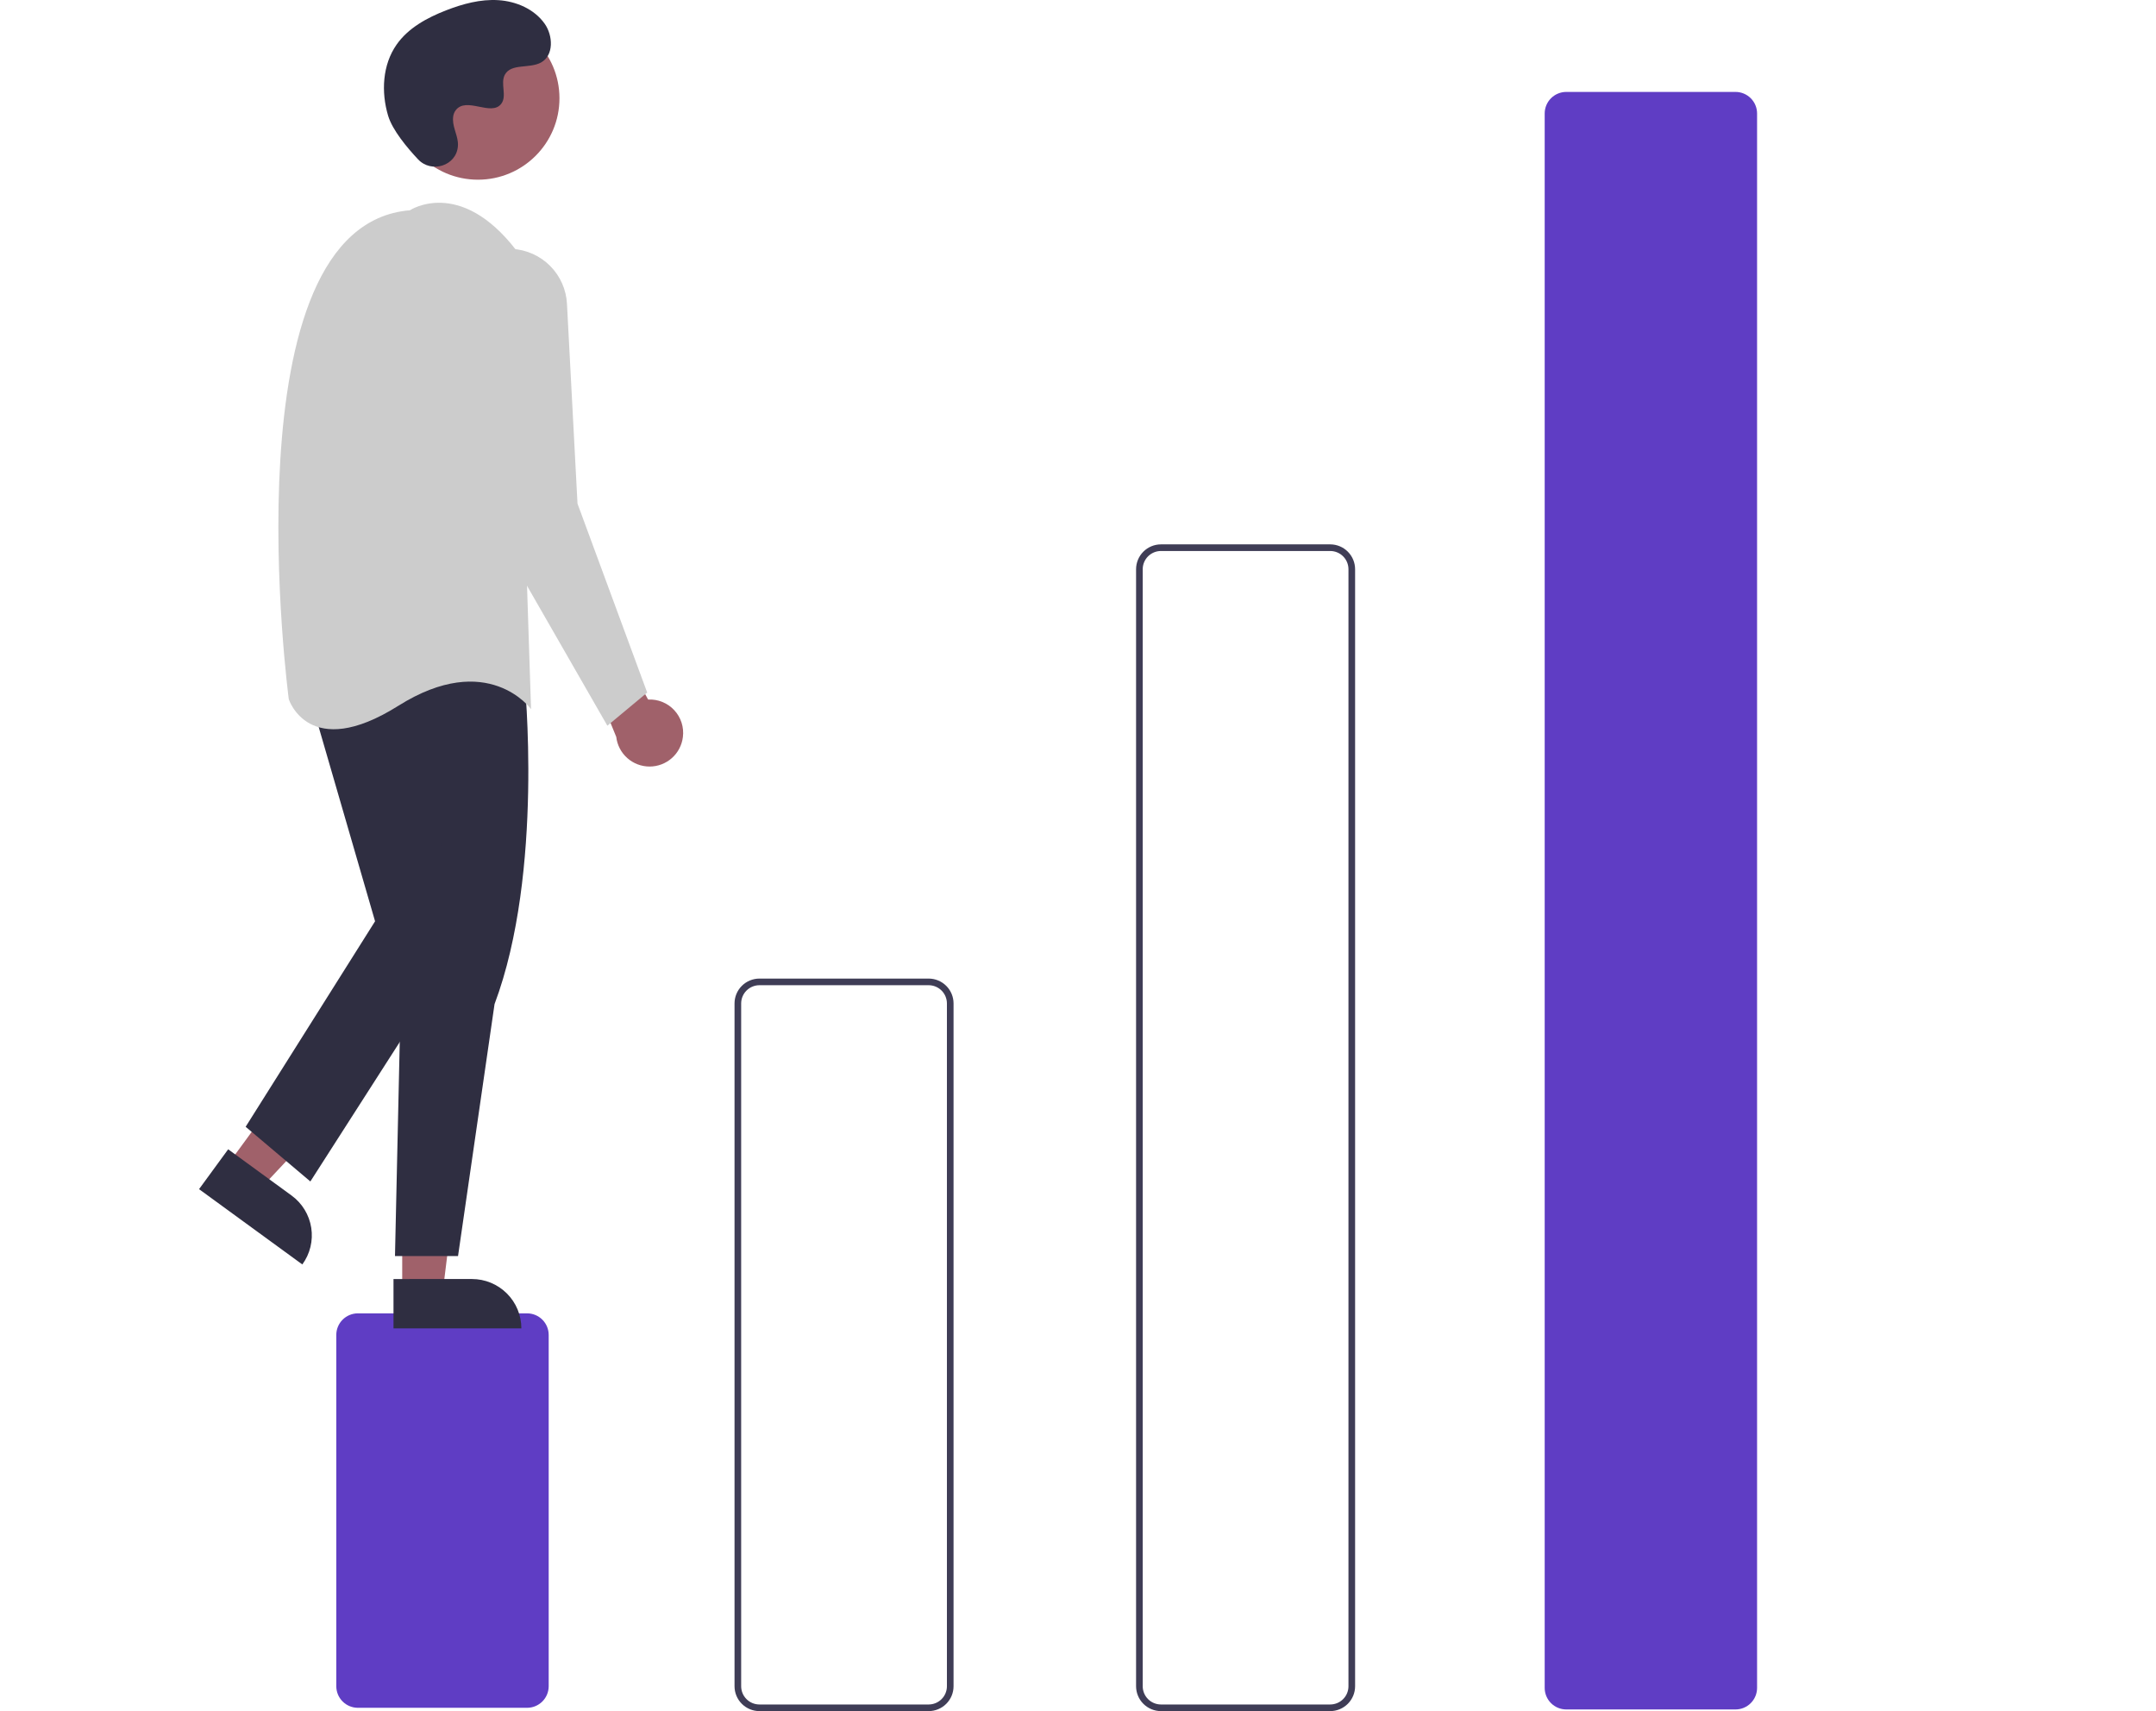 <svg width="378" height="300" viewBox="0 0 378 300" fill="none" xmlns="http://www.w3.org/2000/svg">
<g clip-path="url(#clip0_88_381)">
<path d="M92.416 299.419H62.743C61.74 299.418 60.779 299.019 60.07 298.311C59.361 297.603 58.962 296.643 58.961 295.641V234.041C58.962 233.04 59.361 232.08 60.07 231.372C60.779 230.663 61.74 230.265 62.743 230.264H92.416C93.419 230.265 94.38 230.663 95.089 231.372C95.798 232.08 96.197 233.04 96.198 234.041V295.641C96.197 296.643 95.798 297.603 95.089 298.311C94.38 299.019 93.419 299.418 92.416 299.419Z" fill="#5F3DC4"/>
<path d="M162.818 300H133.144C131.988 299.999 130.878 299.539 130.06 298.722C129.242 297.905 128.782 296.797 128.781 295.641V175.928C128.782 174.772 129.242 173.664 130.06 172.847C130.878 172.03 131.988 171.571 133.144 171.569H162.818C163.975 171.571 165.084 172.03 165.902 172.847C166.72 173.664 167.18 174.772 167.181 175.928V295.641C167.18 296.797 166.72 297.905 165.902 298.722C165.084 299.539 163.975 299.999 162.818 300ZM133.144 172.732C132.296 172.733 131.483 173.07 130.883 173.669C130.283 174.268 129.945 175.08 129.944 175.928V295.641C129.945 296.489 130.283 297.301 130.883 297.9C131.483 298.5 132.296 298.837 133.144 298.838H162.818C163.666 298.837 164.48 298.5 165.079 297.9C165.679 297.301 166.017 296.489 166.018 295.641V175.928C166.017 175.08 165.679 174.268 165.079 173.669C164.48 173.07 163.666 172.733 162.818 172.732H133.144Z" fill="#3F3D56"/>
<path d="M233.219 300H203.546C202.389 299.999 201.28 299.539 200.462 298.722C199.643 297.905 199.183 296.797 199.182 295.641V99.799C199.183 98.644 199.643 97.536 200.462 96.719C201.28 95.901 202.389 95.442 203.546 95.441H233.219C234.376 95.442 235.485 95.901 236.303 96.719C237.121 97.536 237.581 98.644 237.583 99.799V295.641C237.581 296.797 237.121 297.905 236.303 298.722C235.485 299.539 234.376 299.999 233.219 300ZM203.546 96.603C202.697 96.604 201.884 96.941 201.284 97.54C200.684 98.139 200.347 98.952 200.346 99.799V295.641C200.347 296.489 200.684 297.301 201.284 297.9C201.884 298.5 202.697 298.837 203.546 298.838H233.219C234.067 298.837 234.881 298.5 235.481 297.9C236.081 297.301 236.418 296.489 236.419 295.641V99.799C236.418 98.952 236.081 98.139 235.481 97.54C234.881 96.941 234.067 96.604 233.219 96.603H203.546Z" fill="#3F3D56"/>
<path d="M304.277 299.709H274.604C273.601 299.708 272.64 299.31 271.931 298.602C271.222 297.894 270.823 296.933 270.822 295.932V19.893C270.823 18.892 271.222 17.932 271.931 17.223C272.64 16.515 273.601 16.117 274.604 16.116H304.277C305.28 16.117 306.241 16.515 306.95 17.223C307.659 17.932 308.058 18.892 308.059 19.893V295.932C308.058 296.933 307.659 297.894 306.95 298.602C306.241 299.31 305.28 299.708 304.277 299.709Z" fill="#5F3DC4"/>
<path d="M119.728 129.22C119.836 128.373 119.756 127.512 119.495 126.698C119.233 125.885 118.797 125.139 118.215 124.512C117.634 123.885 116.922 123.394 116.13 123.072C115.337 122.75 114.484 122.605 113.63 122.648L103.287 103.698L100.959 111.834L108.046 129.201C108.213 130.63 108.899 131.948 109.974 132.905C111.049 133.862 112.439 134.391 113.879 134.394C115.319 134.396 116.71 133.871 117.788 132.917C118.866 131.964 119.556 130.648 119.728 129.22Z" fill="#A0616A"/>
<path d="M40.039 204.044L45.8 208.245L64.765 188.049L56.262 181.849L40.039 204.044Z" fill="#A0616A"/>
<path d="M53.005 221.69L34.899 208.487L40.006 201.499L51.117 209.601C52.972 210.954 54.214 212.988 54.568 215.255C54.922 217.522 54.36 219.837 53.005 221.69Z" fill="#2F2E41"/>
<path d="M70.518 226.28L77.651 226.28L81.045 198.799L70.517 198.8L70.518 226.28Z" fill="#A0616A"/>
<path d="M91.409 232.895L68.99 232.896L68.99 224.245L82.747 224.244C85.044 224.244 87.247 225.155 88.871 226.778C90.496 228.4 91.409 230.601 91.409 232.895Z" fill="#2F2E41"/>
<path d="M91.941 119.098C91.941 119.098 95.432 152.804 86.705 176.049L80.305 220.215H69.25L70.413 167.913L66.341 121.423C66.341 121.423 74.486 100.502 91.941 119.098Z" fill="#2F2E41"/>
<path d="M54.122 121.422L65.759 161.521L43.068 197.551L54.413 207.14L80.305 166.751L72.741 117.354L54.122 121.422Z" fill="#2F2E41"/>
<path d="M83.798 31.506C91.69 31.506 98.088 25.115 98.088 17.232C98.088 9.35 91.69 2.959 83.798 2.959C75.906 2.959 69.508 9.35 69.508 17.232C69.508 25.115 75.906 31.506 83.798 31.506Z" fill="#A0616A"/>
<path d="M71.868 36.867C71.868 36.867 80.596 31.056 90.487 43.841L93.105 124.328C93.105 124.328 85.541 113.868 69.832 123.747C54.122 133.626 50.631 122.585 50.631 122.585C50.631 122.585 39.577 39.483 71.868 36.867Z" fill="#CCCCCC"/>
<path d="M89.783 43.638C92.293 43.774 94.664 44.831 96.44 46.608C98.216 48.385 99.272 50.755 99.404 53.262L101.25 88.298L113.469 121.423L106.487 127.234L83.796 87.717L79.15 55.235C78.937 53.746 79.057 52.229 79.502 50.792C79.946 49.355 80.704 48.035 81.721 46.926C82.738 45.817 83.988 44.947 85.382 44.378C86.776 43.81 88.279 43.557 89.783 43.638Z" fill="#CCCCCC"/>
<path d="M73.298 27.939C75.634 30.424 79.972 29.09 80.277 25.694C80.301 25.431 80.299 25.166 80.272 24.902C80.115 23.398 79.245 22.032 79.453 20.444C79.5 20.049 79.647 19.672 79.881 19.35C81.743 16.86 86.113 20.464 87.87 18.21C88.947 16.828 87.681 14.651 88.508 13.107C89.599 11.068 92.831 12.073 94.857 10.957C97.112 9.715 96.978 6.259 95.493 4.157C93.683 1.594 90.509 0.226 87.374 0.029C84.24 -0.169 81.127 0.678 78.201 1.817C74.876 3.111 71.579 4.9 69.533 7.82C67.044 11.371 66.805 16.145 68.049 20.297C68.806 22.823 71.39 25.909 73.298 27.939Z" fill="#2F2E41"/>
</g>
<defs>
<clipPath id="clip0_88_381">
<rect width="378" height="300" fill="white"/>
</clipPath>
</defs>
</svg>
